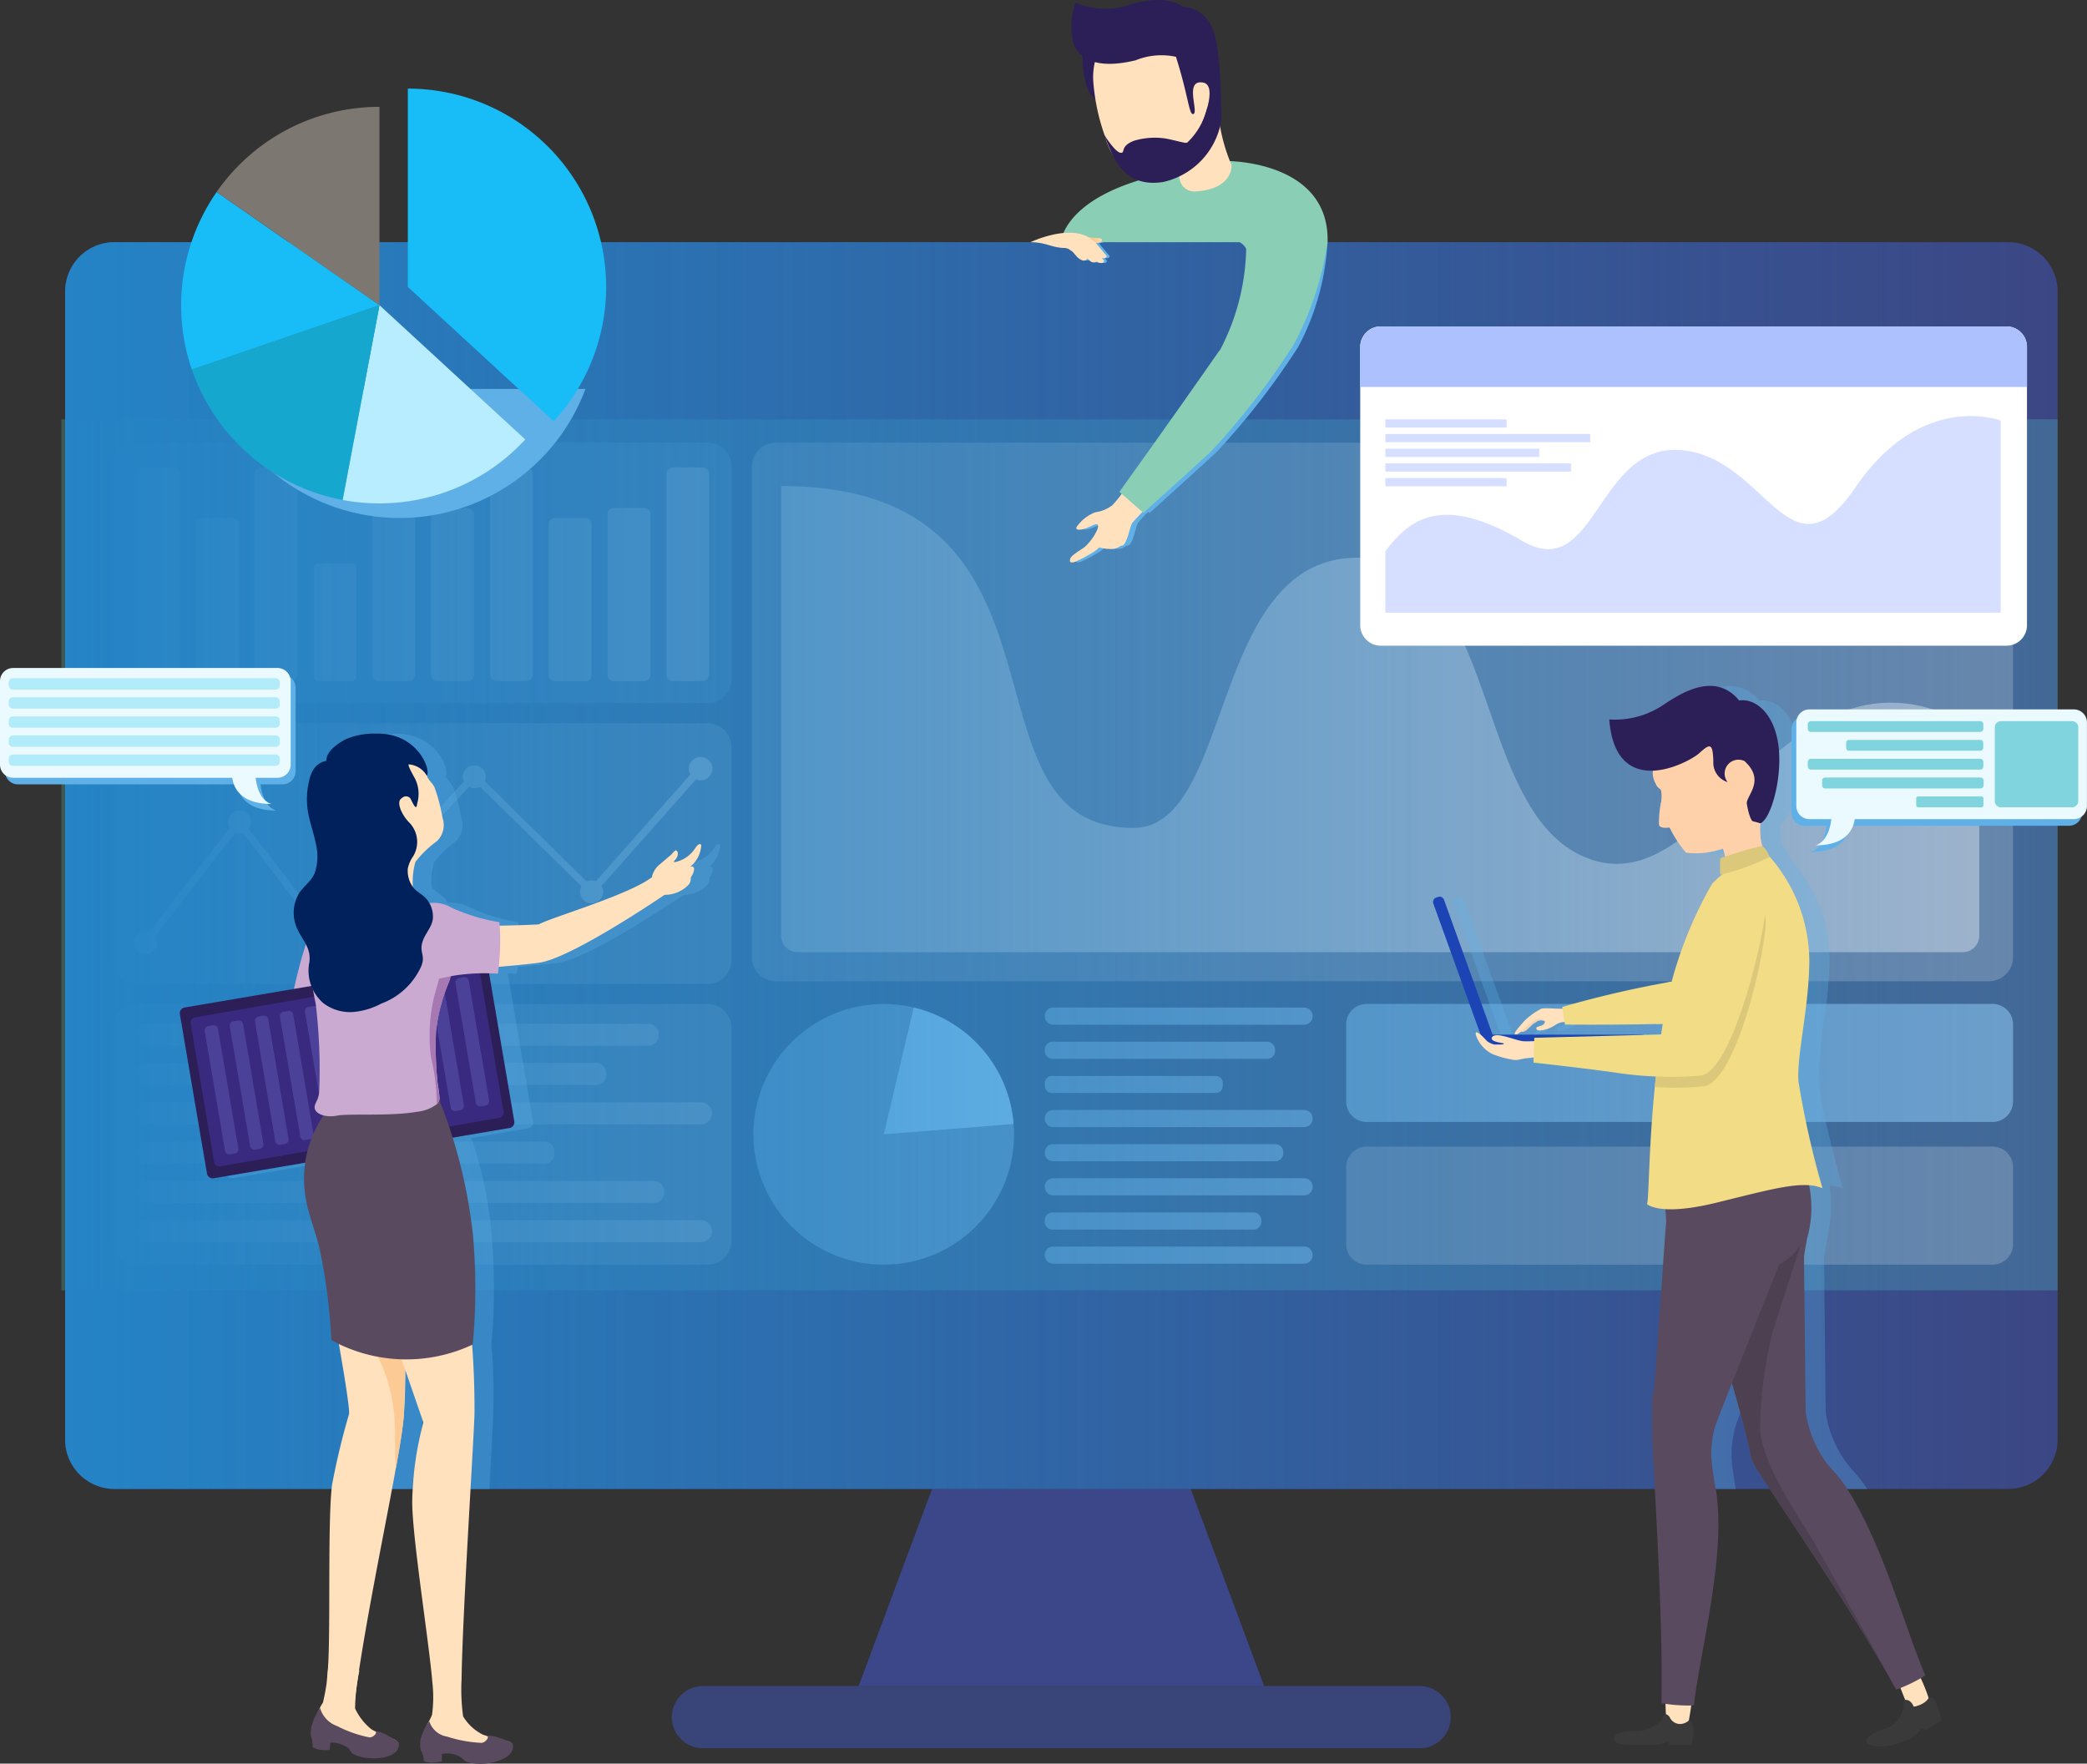 <svg id="OBJECTS" xmlns="http://www.w3.org/2000/svg" xmlns:xlink="http://www.w3.org/1999/xlink" width="90.472" height="76.451" viewBox="0 0 90.472 76.451">
  <rect x="0" y="0" width="90.472" height="76.451" fill="#333333" stroke="none"/>
  <defs>
    <linearGradient id="linear-gradient" y1="0.5" x2="1" y2="0.5" gradientUnits="objectBoundingBox">
      <stop offset="0" stop-color="#2484c6"/>
      <stop offset="1" stop-color="#2484c6" stop-opacity="0"/>
    </linearGradient>
    <linearGradient id="linear-gradient-2" y1="0.492" x2="1.002" y2="0.492" gradientUnits="objectBoundingBox">
      <stop offset="0" stop-color="#f7941e"/>
      <stop offset="1" stop-color="#f7941e" stop-opacity="0"/>
    </linearGradient>
  </defs>
  <g id="Group_67" data-name="Group 67" transform="translate(2.66 10.497)">
    <g id="Group_59" data-name="Group 59">
      <path id="Path_99" data-name="Path 99" d="M437.727,182.184v49.759a2.145,2.145,0,0,1-2.144,2.144H353.495a2.143,2.143,0,0,1-2.144-2.144V182.184a2.143,2.143,0,0,1,2.144-2.144h82.088A2.145,2.145,0,0,1,437.727,182.184Z" transform="translate(-351.188 -180.04)" fill="#4a63fe" opacity="0.4"/>
      <path id="Path_100" data-name="Path 100" d="M477.046,358.453H459.47l1.909-5.129.433-1.161.84-2.253h11.212l.84,2.253.433,1.161Z" transform="translate(-424.907 -295.862)" fill="#4a63fe" opacity="0.43"/>
      <path id="Path_101" data-name="Path 101" d="M466.435,379.458H435.369a1.35,1.35,0,0,1-1.349-1.349h0a1.35,1.35,0,0,1,1.349-1.349h31.066a1.35,1.35,0,0,1,1.349,1.349h0A1.346,1.346,0,0,1,466.435,379.458Z" transform="translate(-407.555 -314.17)" fill="#425de2" opacity="0.4"/>
      <rect id="Rectangle_30" data-name="Rectangle 30" width="86.539" height="37.757" transform="translate(0 7.681)" fill="#60f4df" opacity="0.2"/>
    </g>
    <g id="Group_66" data-name="Group 66" transform="translate(2.218 8.689)">
      <g id="Group_60" data-name="Group 60" transform="translate(27.716)">
        <path id="Path_102" data-name="Path 102" d="M498.548,230.7H445.964a1.044,1.044,0,0,1-1.044-1.044v-21.26a1.044,1.044,0,0,1,1.044-1.044h52.584a1.044,1.044,0,0,1,1.044,1.044v21.26A1.044,1.044,0,0,1,498.548,230.7Z" transform="translate(-444.92 -207.35)" fill="#fff" opacity="0.2"/>
        <path id="Path_103" data-name="Path 103" d="M500.841,223.887v8.874a.718.718,0,0,1-.719.716h-50.5a.718.718,0,0,1-.719-.716V213.27c4.664,0,6.987,1.744,8.349,4.034q.134.22.248.449c2.3,4.359,1.61,10.334,6.675,10.334a2.086,2.086,0,0,0,.535-.067,1.491,1.491,0,0,0,.312-.1c3.408-1.435,2.876-11.62,8.937-11.546a4.087,4.087,0,0,1,3.026,1.3c.073.08.146.159.216.245,2.714,3.185,2.752,10.283,6.92,11.572,1.5.465,2.829-.165,4.139-1.206.083-.067.169-.134.251-.207,2.771-2.3,5.527-6.233,9.8-5.269.124.029.248.06.375.1A8.939,8.939,0,0,1,500.841,223.887Z" transform="translate(-447.634 -211.386)" fill="#fff" opacity="0.39"/>
      </g>
      <g id="Group_61" data-name="Group 61" transform="translate(53.478 24.334)">
        <path id="Path_104" data-name="Path 104" d="M553.911,288.946H526.778a.888.888,0,0,1-.888-.888v-3.341a.888.888,0,0,1,.888-.888h27.134a.888.888,0,0,1,.888.888v3.341A.888.888,0,0,1,553.911,288.946Z" transform="translate(-525.89 -283.83)" fill="#9cd7ff" opacity="0.5"/>
        <path id="Path_105" data-name="Path 105" d="M553.911,308.386H526.778a.888.888,0,0,1-.888-.888v-3.341a.888.888,0,0,1,.888-.888h27.134a.888.888,0,0,1,.888.888V307.5A.888.888,0,0,1,553.911,308.386Z" transform="translate(-525.89 -297.085)" fill="#fff" opacity="0.2"/>
      </g>
      <g id="Group_63" data-name="Group 63">
        <path id="Path_106" data-name="Path 106" d="M383.6,218.648H358.854a1.044,1.044,0,0,1-1.044-1.044v-9.211a1.044,1.044,0,0,1,1.044-1.044H383.6a1.044,1.044,0,0,1,1.044,1.044V217.6A1.04,1.04,0,0,1,383.6,218.648Z" transform="translate(-357.81 -207.35)" fill="#9cd7ff" opacity="0.2"/>
        <g id="Group_62" data-name="Group 62" transform="translate(1.06 1.079)" opacity="0.3">
          <path id="Path_107" data-name="Path 107" d="M426.844,223.766h-1.33a.263.263,0,0,1-.264-.264v-6.977a.263.263,0,0,1,.264-.264h1.33a.263.263,0,0,1,.264.264V223.5A.263.263,0,0,1,426.844,223.766Z" transform="translate(-404.852 -214.504)" fill="#fff"/>
          <path id="Path_108" data-name="Path 108" d="M434.835,220h-1.273a.292.292,0,0,1-.293-.293v-8.677a.292.292,0,0,1,.293-.293h1.273a.292.292,0,0,1,.293.293v8.677A.3.3,0,0,1,434.835,220Z" transform="translate(-410.32 -210.74)" fill="#fff"/>
          <path id="Path_109" data-name="Path 109" d="M362.705,220h-1.273a.292.292,0,0,1-.293-.293v-8.677a.292.292,0,0,1,.293-.293h1.273a.292.292,0,0,1,.293.293v8.677A.292.292,0,0,1,362.705,220Z" transform="translate(-361.14 -210.74)" fill="#fff"/>
          <path id="Path_110" data-name="Path 110" d="M370.76,224.707h-1.346a.255.255,0,0,1-.255-.255v-6.557a.255.255,0,0,1,.255-.255h1.346a.255.255,0,0,1,.254.255v6.557A.255.255,0,0,1,370.76,224.707Z" transform="translate(-366.608 -215.445)" fill="#fff"/>
          <path id="Path_111" data-name="Path 111" d="M378.735,220h-1.273a.292.292,0,0,1-.293-.293v-8.677a.292.292,0,0,1,.293-.293h1.273a.292.292,0,0,1,.293.293v8.677A.292.292,0,0,1,378.735,220Z" transform="translate(-372.07 -210.74)" fill="#fff"/>
          <path id="Path_112" data-name="Path 112" d="M386.829,228.893h-1.422a.215.215,0,0,1-.216-.216V224a.215.215,0,0,1,.216-.216h1.422a.215.215,0,0,1,.216.216v4.68A.217.217,0,0,1,386.829,228.893Z" transform="translate(-377.538 -219.631)" fill="#fff"/>
          <path id="Path_113" data-name="Path 113" d="M394.765,220h-1.273a.292.292,0,0,1-.293-.293v-8.677a.292.292,0,0,1,.293-.293h1.273a.292.292,0,0,1,.293.293v8.677A.3.3,0,0,1,394.765,220Z" transform="translate(-382.999 -210.74)" fill="#fff"/>
          <path id="Path_114" data-name="Path 114" d="M402.8,223.766h-1.33a.263.263,0,0,1-.264-.264v-6.977a.263.263,0,0,1,.264-.264h1.33a.263.263,0,0,1,.264.264V223.5A.263.263,0,0,1,402.8,223.766Z" transform="translate(-388.461 -214.504)" fill="#fff"/>
          <path id="Path_115" data-name="Path 115" d="M410.8,220h-1.273a.292.292,0,0,1-.293-.293v-8.677a.292.292,0,0,1,.293-.293H410.8a.292.292,0,0,1,.293.293v8.677A.3.3,0,0,1,410.8,220Z" transform="translate(-393.929 -210.74)" fill="#fff"/>
          <path id="Path_116" data-name="Path 116" d="M418.85,224.707H417.5a.255.255,0,0,1-.255-.255v-6.557a.255.255,0,0,1,.255-.255h1.346a.255.255,0,0,1,.255.255v6.557A.255.255,0,0,1,418.85,224.707Z" transform="translate(-399.397 -215.445)" fill="#fff"/>
        </g>
      </g>
      <g id="Group_64" data-name="Group 64" transform="translate(0 12.167)">
        <path id="Path_117" data-name="Path 117" d="M383.6,256.888H358.854a1.044,1.044,0,0,1-1.044-1.044v-9.211a1.044,1.044,0,0,1,1.044-1.044H383.6a1.044,1.044,0,0,1,1.044,1.044v9.211A1.038,1.038,0,0,1,383.6,256.888Z" transform="translate(-357.81 -245.59)" fill="#fff" opacity="0.2"/>
        <path id="Path_118" data-name="Path 118" d="M383.6,295.138H358.854a1.044,1.044,0,0,1-1.044-1.044v-9.211a1.044,1.044,0,0,1,1.044-1.044H383.6a1.044,1.044,0,0,1,1.044,1.044v9.211A1.04,1.04,0,0,1,383.6,295.138Z" transform="translate(-357.81 -271.67)" fill="#fff" opacity="0.2"/>
        <path id="Path_119" data-name="Path 119" d="M385.236,250.2a.5.5,0,0,0-.5.5.481.481,0,0,0,.07.251l-4.1,4.633a.476.476,0,0,0-.191-.038.5.5,0,0,0-.207.045l-4.413-4.337a.5.5,0,1,0-.961-.207.523.523,0,0,0,.048.213l-5.676,6.128a.505.505,0,0,0-.29-.092.475.475,0,0,0-.242.067l-3.108-4.047a.5.5,0,0,0,.1-.293.5.5,0,1,0-1.005,0,.5.5,0,0,0,.067.245l-3.481,4.512a.535.535,0,0,0-.175-.032.5.5,0,1,0,.423.232l3.468-4.5a.525.525,0,0,0,.2.041.477.477,0,0,0,.15-.025l3.147,4.1a.525.525,0,0,0-.041.2.5.5,0,0,0,1.005,0,.476.476,0,0,0-.025-.15l5.708-6.16a.488.488,0,0,0,.235.06.516.516,0,0,0,.242-.064l4.4,4.321a.482.482,0,0,0-.064.242.5.5,0,1,0,.932-.258l4.1-4.626a.509.509,0,0,0,.2.041.5.5,0,0,0,0-1.009Z" transform="translate(-359.753 -248.733)" fill="#fff" opacity="0.5"/>
        <path id="Path_120" data-name="Path 120" d="M383.133,287.475H361.345a.455.455,0,0,1-.455-.455v-.045a.455.455,0,0,1,.455-.455h21.788a.455.455,0,0,1,.455.455v.045A.455.455,0,0,1,383.133,287.475Z" transform="translate(-359.91 -273.497)" fill="#fff" opacity="0.3"/>
        <path id="Path_121" data-name="Path 121" d="M380.878,292.818H361.323a.433.433,0,0,1-.433-.433v-.092a.433.433,0,0,1,.433-.433h19.555a.433.433,0,0,1,.433.433v.092A.433.433,0,0,1,380.878,292.818Z" transform="translate(-359.91 -277.138)" fill="#fff" opacity="0.3"/>
        <path id="Path_122" data-name="Path 122" d="M385.425,298.185H361.377a.477.477,0,0,1-.477-.477h0a.477.477,0,0,1,.477-.477h24.047a.477.477,0,0,1,.477.477h0A.477.477,0,0,1,385.425,298.185Z" transform="translate(-359.917 -280.8)" fill="#fff" opacity="0.3"/>
        <path id="Path_123" data-name="Path 123" d="M378.647,303.535H361.3a.406.406,0,0,1-.407-.407v-.14a.406.406,0,0,1,.407-.407h17.35a.406.406,0,0,1,.407.407v.14A.406.406,0,0,1,378.647,303.535Z" transform="translate(-359.91 -284.447)" fill="#fff" opacity="0.3"/>
        <path id="Path_124" data-name="Path 124" d="M383.369,308.888H361.348a.458.458,0,0,1-.458-.458v-.041a.458.458,0,0,1,.458-.458h22.021a.458.458,0,0,1,.458.458v.041A.456.456,0,0,1,383.369,308.888Z" transform="translate(-359.91 -288.095)" fill="#fff" opacity="0.3"/>
        <path id="Path_125" data-name="Path 125" d="M385.425,314.245H361.377a.477.477,0,0,1-.477-.477h0a.477.477,0,0,1,.477-.477h24.047a.477.477,0,0,1,.477.477h0A.477.477,0,0,1,385.425,314.245Z" transform="translate(-359.917 -291.75)" fill="#fff" opacity="0.3"/>
      </g>
      <g id="Group_65" data-name="Group 65" transform="translate(27.783 24.337)">
        <path id="Path_126" data-name="Path 126" d="M456.428,289.488a5.649,5.649,0,1,1-5.648-5.648,5.521,5.521,0,0,1,1.3.153,5.648,5.648,0,0,1,4.324,5.046Q456.428,289.263,456.428,289.488Z" transform="translate(-445.13 -283.84)" fill="#9cd7ff" opacity="0.5"/>
        <path id="Path_127" data-name="Path 127" d="M468.518,289.366l-5.628.449,1.3-5.495A5.648,5.648,0,0,1,468.518,289.366Z" transform="translate(-457.239 -284.167)" fill="#9cd7ff"/>
        <path id="Path_128" data-name="Path 128" d="M496.071,285.064H485.2a.371.371,0,0,1-.372-.372h0a.371.371,0,0,1,.372-.372h10.869a.371.371,0,0,1,.372.372h0A.373.373,0,0,1,496.071,285.064Z" transform="translate(-472.199 -284.167)" fill="#9cd7ff" opacity="0.5"/>
        <path id="Path_129" data-name="Path 129" d="M494.467,289.721h-9.294a.344.344,0,0,1-.344-.344v-.054a.344.344,0,0,1,.344-.344h9.294a.344.344,0,0,1,.344.344v.054A.342.342,0,0,1,494.467,289.721Z" transform="translate(-472.199 -287.345)" fill="#9cd7ff" opacity="0.5"/>
        <path id="Path_130" data-name="Path 130" d="M492.25,294.371h-7.108a.3.3,0,0,1-.3-.3v-.137a.3.3,0,0,1,.3-.3h7.108a.3.3,0,0,1,.3.3v.137A.3.3,0,0,1,492.25,294.371Z" transform="translate(-472.206 -290.515)" fill="#9cd7ff" opacity="0.5"/>
        <path id="Path_131" data-name="Path 131" d="M496.071,299.015H485.2a.371.371,0,0,1-.372-.372h0a.371.371,0,0,1,.372-.372h10.869a.371.371,0,0,1,.372.372h0A.371.371,0,0,1,496.071,299.015Z" transform="translate(-472.199 -293.679)" fill="#9cd7ff" opacity="0.5"/>
        <path id="Path_132" data-name="Path 132" d="M494.827,303.671H485.19a.349.349,0,0,1-.35-.35v-.041a.349.349,0,0,1,.35-.35h9.637a.349.349,0,0,1,.35.35v.041A.349.349,0,0,1,494.827,303.671Z" transform="translate(-472.206 -296.856)" fill="#9cd7ff" opacity="0.5"/>
        <path id="Path_133" data-name="Path 133" d="M496.071,308.315H485.2a.371.371,0,0,1-.372-.372h0a.371.371,0,0,1,.372-.372h10.869a.371.371,0,0,1,.372.372h0A.371.371,0,0,1,496.071,308.315Z" transform="translate(-472.199 -300.02)" fill="#9cd7ff" opacity="0.5"/>
        <path id="Path_134" data-name="Path 134" d="M493.882,312.975h-8.718a.334.334,0,0,1-.334-.334v-.076a.334.334,0,0,1,.334-.334h8.718a.334.334,0,0,1,.334.334v.076A.336.336,0,0,1,493.882,312.975Z" transform="translate(-472.199 -303.197)" fill="#9cd7ff" opacity="0.5"/>
        <path id="Path_135" data-name="Path 135" d="M496.071,317.625H485.2a.371.371,0,0,1-.372-.372h0a.371.371,0,0,1,.372-.372h10.869a.371.371,0,0,1,.372.372h0A.373.373,0,0,1,496.071,317.625Z" transform="translate(-472.199 -306.368)" fill="#9cd7ff" opacity="0.5"/>
      </g>
    </g>
    <path id="Path_136" data-name="Path 136" d="M437.727,182.184v49.759a2.145,2.145,0,0,1-2.144,2.144H353.495a2.143,2.143,0,0,1-2.144-2.144V182.184a2.143,2.143,0,0,1,2.144-2.144h82.088A2.145,2.145,0,0,1,437.727,182.184Z" transform="translate(-351.188 -180.04)" fill="url(#linear-gradient)"/>
  </g>
  <g id="Group_80" data-name="Group 80" transform="translate(7.795 31.804)">
    <g id="Group_69" data-name="Group 69" transform="translate(0.811 0)" opacity="0.3">
      <g id="Group_68" data-name="Group 68">
        <path id="Path_137" data-name="Path 137" d="M392.136,251.883c.029-.121-.111-.156-.258.083a1.356,1.356,0,0,1-.916.611c-.025-.064.064-.086.127-.226.073-.156.025-.264-.041-.289s-.172.159-.213.191c-.156.134-.309.264-.465.395a1.006,1.006,0,0,0-.337.458c0,.013-.013.057-.022.115-1.034.789-4.451,1.775-4.913,2.055a8.051,8.051,0,0,1-1.7.076c0-.108-.01-.175-.01-.175a8.034,8.034,0,0,1-2.087-.633,1.528,1.528,0,0,0-.958-.191,1.32,1.32,0,0,0-.1-.156c-.006-.01-.013-.016-.019-.025-.172-.2-.426-.306-.582-.515a2.7,2.7,0,0,1,.108-1.088,4.617,4.617,0,0,1,.935-.9.958.958,0,0,0,.236-1.005,7.541,7.541,0,0,0-.35-1.336c-.08-.162-.22-.274-.293-.417a.583.583,0,0,1-.041-.076c.2-.226-.385-1.868-2.189-1.823a3.11,3.11,0,0,0-1.333.248c-.4.2-.856.57-.827.932-.64.124-.729.773-.78,1.018a3.25,3.25,0,0,0-.038,1.053c.067.519.261,1.015.363,1.527a2.243,2.243,0,0,1-.057,1.279c-.159.382-.538.589-.732.961a1.692,1.692,0,0,0,.022,1.534c.115.213.235.394.334.579a18.788,18.788,0,0,0-.525,1.931l-4.728.8a.258.258,0,0,0-.21.3l1.174,6.9a.256.256,0,0,0,.3.207l4-.678a6.546,6.546,0,0,0,.006,1.635c.064.468.535,1.753.608,2.218a24.814,24.814,0,0,1,.487,3.84,2.656,2.656,0,0,0,.331.21,27.929,27.929,0,0,1,.439,2.994,31.427,31.427,0,0,0-.738,3.074c-.006.054-.013.111-.019.175h2.622c.181-.961.331-1.807.423-2.453v0c.022-.162.041-.305.057-.439,0-.013,0-.029.006-.038.006-.073.013-.14.019-.2.009-.111.016-.229.025-.35,0-.035,0-.073.006-.108.006-.1.01-.2.013-.309,0-.029,0-.057.006-.089,0-.13.006-.264.01-.407,0-.041,0-.086,0-.127,0-.108,0-.216,0-.328,0-.051,0-.1,0-.153v-.127c.439,1.273.78,2.256.78,2.256a14.349,14.349,0,0,0-.465,2.879h2.51c.08-1.451.146-2.657.169-3.233a25.1,25.1,0,0,0-.08-3.029s0,0,0,0a26.746,26.746,0,0,0,.016-4.661,16.953,16.953,0,0,0-.888-4.3l2.466-.42a.251.251,0,0,0,.207-.293l-1.088-6.418a3.4,3.4,0,0,1,.382.019,2.064,2.064,0,0,0,.054-.3c.891-.076,1.632-.156,1.817-.191,1.444-.283,5.037-2.714,5.352-2.93a1.427,1.427,0,0,0,1.056-.455.473.473,0,0,0,.08-.3c.1-.121.28-.547-.029-.458A1.309,1.309,0,0,0,392.136,251.883Z" transform="translate(-369.53 -247.007)" fill="#5fb0e7"/>
      </g>
    </g>
    <g id="Group_79" data-name="Group 79" transform="translate(0 0)">
      <g id="Group_78" data-name="Group 78">
        <g id="Group_71" data-name="Group 71" transform="translate(5.669 16.396)">
          <path id="Path_138" data-name="Path 138" d="M388.717,301.241l-3.363-2.7a6.3,6.3,0,0,0-.162,3.894c.309.98-.019,1.677.146,2.141.156.433,1.3,6.605,1.231,7.06a31.419,31.419,0,0,0-.738,3.073c-.207,1.61-.041,6.828-.2,8.218s1.126,1.594,1.187,1.123c.506-4.018,1.944-10.3,2.119-12.3S388.936,306.077,388.717,301.241Z" transform="translate(-384.901 -298.54)" fill="#ffe1bd"/>
          <g id="Group_70" data-name="Group 70" transform="translate(2.565 6.64)">
            <path id="Path_139" data-name="Path 139" d="M394.215,319.416l-1.355,3.325a7.331,7.331,0,0,1,1.082,3.424c.038.633,0,1.273.032,1.906a.68.68,0,0,0,.022.137c.169-.945.3-1.724.337-2.23a60.5,60.5,0,0,0-.048-6.567C394.263,319.413,394.238,319.413,394.215,319.416Z" transform="translate(-392.86 -319.41)" fill="#fccb95"/>
          </g>
          <path id="Path_140" data-name="Path 140" d="M387.19,374.074a8.33,8.33,0,0,0-.185,1.642,2.532,2.532,0,0,0,.706.9c.325.2,1.037.423,1.095.509a.22.22,0,0,1-.035.3,1.472,1.472,0,0,1-1,.28c-.961-.137-1.072-.557-1.632-.611-.1-.009-.27.137-.541.006a.634.634,0,0,1-.388-.6,2.751,2.751,0,0,1,.4-1.037,8.357,8.357,0,0,0,.232-1.658" transform="translate(-385.076 -349.855)" fill="#ffe1bd"/>
          <path id="Path_141" data-name="Path 141" d="M388.569,381.565c.067-.121.08-.3.016-.344a5.241,5.241,0,0,0-.6-.344c-.188-.083-.484-.15-.379-.1s-.08.267-.255.261a5.205,5.205,0,0,1-1.4-.49,1.174,1.174,0,0,1-.741-.783,2.252,2.252,0,0,0-.337.684,1.155,1.155,0,0,0-.06.519,1.181,1.181,0,0,1,.067.49.937.937,0,0,0,.36.121,1.454,1.454,0,0,0,.382,0l.035-.312a1.336,1.336,0,0,1,.305.022,1.655,1.655,0,0,1,.471.207c.07.08.13.229.22.27a1.909,1.909,0,0,0,.792.178C388.082,381.965,388.454,381.771,388.569,381.565Z" transform="translate(-384.798 -353.925)" fill="#594a5f"/>
        </g>
        <g id="Group_72" data-name="Group 72" transform="translate(6.303 15.823)">
          <path id="Path_142" data-name="Path 142" d="M394.811,324.64c-.073-.076-.837-.194-1.2-.34a2.079,2.079,0,0,1-.843-.786,8.568,8.568,0,0,1-.067-1.594c.041-2.851.5-9.825.56-11.5a36.748,36.748,0,0,0-1.467-10.538l-4.187-3.147a7.392,7.392,0,0,0-.732,4.241c.239,1.2,1.234,1.371,1.409,1.836s2.762,7.961,2.762,7.961a14.1,14.1,0,0,0-.484,3.411c-.01,1.521.729,6.1.872,7.846a5.682,5.682,0,0,1-.013,1.419c-.121.321-.43.7-.41,1.1a.616.616,0,0,0,.477.541c.3.089.458-.083.56-.089.585-.029.751.372,1.763.36a1.605,1.605,0,0,0,1-.426A.217.217,0,0,0,394.811,324.64Z" transform="translate(-386.79 -296.74)" fill="#ffe1bd"/>
          <path id="Path_143" data-name="Path 143" d="M403.712,382.816c.054-.13.045-.312-.029-.344a6.245,6.245,0,0,0-.668-.251c-.2-.051-.519-.076-.4-.038s-.051.277-.229.3a5.674,5.674,0,0,1-1.508-.274.961.961,0,0,1-.764-.665,2.426,2.426,0,0,0-.366.732,1.112,1.112,0,0,0,0,.522,1.136,1.136,0,0,1,.131.477.976.976,0,0,0,.385.064,1.486,1.486,0,0,0,.395-.06l0-.315a1.468,1.468,0,0,1,.318-.022,1.07,1.07,0,0,1,.519.178c.086.064.178.172.28.2a2.139,2.139,0,0,0,.821.054C403.26,383.29,403.62,383.039,403.712,382.816Z" transform="translate(-395.602 -354.559)" fill="#594a5f"/>
        </g>
        <g id="Group_74" data-name="Group 74" transform="translate(10.353 4.784)">
          <g id="Group_73" data-name="Group 73" transform="translate(10.109)">
            <path id="Path_144" data-name="Path 144" d="M431.84,264.245a1.424,1.424,0,0,0,1.063-.455.463.463,0,0,0,.079-.3c.1-.121.28-.547-.029-.458a1.292,1.292,0,0,0,.48-.891c.029-.121-.111-.156-.258.083a1.367,1.367,0,0,1-.916.611c-.026-.067.064-.086.127-.226.073-.156.025-.264-.044-.29-.051-.019-.172.159-.213.191-.156.13-.309.261-.465.395a.99.99,0,0,0-.337.458c-.013.035-.1.391.057.34" transform="translate(-431.294 -262.044)" fill="#ffe1bd"/>
          </g>
          <path id="Path_145" data-name="Path 145" d="M400.09,270.525c1.559-.019,4.353-.286,4.738-.359,1.511-.3,5.377-2.946,5.377-2.946a.736.736,0,0,0-.515-.789c-.98.8-4.489,1.8-4.957,2.087a48.761,48.761,0,0,1-5.212-.016" transform="translate(-399.52 -265.035)" fill="#ffe1bd"/>
        </g>
        <path id="Path_146" data-name="Path 146" d="M383.1,273.28a19.994,19.994,0,0,0-.878,3.2l1.6.251V274.46" transform="translate(-377.371 -264.921)" fill="#cbaad1"/>
        <path id="Path_147" data-name="Path 147" d="M381.269,284.85l-12.819,2.179a.253.253,0,0,1-.293-.21l-1.174-6.9a.253.253,0,0,1,.21-.293l12.819-2.179a.253.253,0,0,1,.293.21l1.174,6.9A.253.253,0,0,1,381.269,284.85Z" transform="translate(-366.98 -267.757)" fill="#2c1e56"/>
        <path id="Path_148" data-name="Path 148" d="M381.829,285.5l-12.106,2.106a.226.226,0,0,1-.258-.181l-1.021-6.02a.225.225,0,0,1,.181-.258l12.106-2.106a.225.225,0,0,1,.258.181l1.021,6.02A.222.222,0,0,1,381.829,285.5Z" transform="translate(-367.976 -268.849)" fill="#39297f"/>
        <path id="Path_149" data-name="Path 149" d="M371.658,292.292l-.2.035a.187.187,0,0,1-.219-.156l-.881-5.183a.187.187,0,0,1,.156-.22l.2-.035a.187.187,0,0,1,.22.156l.881,5.183A.187.187,0,0,1,371.658,292.292Z" transform="translate(-369.278 -274.091)" fill="#4c4199"/>
        <path id="Path_150" data-name="Path 150" d="M375.078,291.642l-.2.035a.187.187,0,0,1-.22-.156l-.881-5.183a.187.187,0,0,1,.156-.22l.2-.035a.187.187,0,0,1,.22.156l.881,5.183A.19.19,0,0,1,375.078,291.642Z" transform="translate(-371.61 -273.648)" fill="#4c4199"/>
        <path id="Path_151" data-name="Path 151" d="M378.5,290.982l-.2.035a.187.187,0,0,1-.22-.156l-.881-5.183a.187.187,0,0,1,.156-.22l.2-.035a.187.187,0,0,1,.22.156l.881,5.183A.191.191,0,0,1,378.5,290.982Z" transform="translate(-373.941 -273.198)" fill="#4c4199"/>
        <path id="Path_152" data-name="Path 152" d="M381.908,290.332l-.2.035a.187.187,0,0,1-.22-.156l-.881-5.183a.187.187,0,0,1,.156-.219l.2-.035a.187.187,0,0,1,.22.156l.881,5.183A.19.19,0,0,1,381.908,290.332Z" transform="translate(-376.266 -272.755)" fill="#4c4199"/>
        <path id="Path_153" data-name="Path 153" d="M385.328,289.682l-.2.035a.187.187,0,0,1-.22-.156l-.881-5.183a.187.187,0,0,1,.156-.219l.2-.035a.187.187,0,0,1,.22.156l.881,5.183A.19.19,0,0,1,385.328,289.682Z" transform="translate(-378.598 -272.312)" fill="#4c4199"/>
        <path id="Path_154" data-name="Path 154" d="M388.748,289.022l-.2.035a.187.187,0,0,1-.22-.156l-.881-5.183a.187.187,0,0,1,.156-.22l.2-.035a.187.187,0,0,1,.22.156l.881,5.183A.193.193,0,0,1,388.748,289.022Z" transform="translate(-380.93 -271.862)" fill="#4c4199"/>
        <path id="Path_155" data-name="Path 155" d="M392.158,288.372l-.2.035a.187.187,0,0,1-.22-.156l-.881-5.183a.187.187,0,0,1,.156-.22l.2-.035a.187.187,0,0,1,.22.156l.881,5.183A.19.19,0,0,1,392.158,288.372Z" transform="translate(-383.255 -271.419)" fill="#4c4199"/>
        <path id="Path_156" data-name="Path 156" d="M395.578,287.712l-.2.035a.187.187,0,0,1-.219-.156l-.881-5.183a.187.187,0,0,1,.156-.22l.2-.035a.187.187,0,0,1,.22.156l.881,5.183A.187.187,0,0,1,395.578,287.712Z" transform="translate(-385.587 -270.969)" fill="#4c4199"/>
        <path id="Path_157" data-name="Path 157" d="M399,287.062l-.2.035a.187.187,0,0,1-.22-.156l-.881-5.183a.187.187,0,0,1,.156-.22l.2-.035a.187.187,0,0,1,.22.156l.881,5.183A.2.2,0,0,1,399,287.062Z" transform="translate(-387.919 -270.525)" fill="#4c4199"/>
        <path id="Path_158" data-name="Path 158" d="M402.408,286.4l-.2.035a.187.187,0,0,1-.22-.156L401.1,281.1a.187.187,0,0,1,.156-.22l.2-.035a.187.187,0,0,1,.22.156l.881,5.183A.187.187,0,0,1,402.408,286.4Z" transform="translate(-390.244 -270.075)" fill="#4c4199"/>
        <path id="Path_159" data-name="Path 159" d="M405.828,285.752l-.2.035a.187.187,0,0,1-.22-.156l-.881-5.183a.187.187,0,0,1,.156-.22l.2-.035a.187.187,0,0,1,.22.156l.881,5.183A.19.19,0,0,1,405.828,285.752Z" transform="translate(-392.576 -269.632)" fill="#4c4199"/>
        <g id="Group_75" data-name="Group 75" transform="translate(5.416 15.642)">
          <path id="Path_160" data-name="Path 160" d="M385.431,296.339a4.877,4.877,0,0,0-1.368,4.419c.06.468.534,1.753.608,2.221a24.77,24.77,0,0,1,.487,3.84,6.752,6.752,0,0,0,6.128.188,26.116,26.116,0,0,0,.016-4.661,22.116,22.116,0,0,0-1.562-6.176" transform="translate(-384.003 -296.17)" fill="#594a5f"/>
        </g>
        <g id="Group_76" data-name="Group 76" transform="translate(5.568 5.629)">
          <path id="Path_161" data-name="Path 161" d="M390.019,271.957a14.684,14.684,0,0,0,.076,2.323,5.06,5.06,0,0,1,.076.614.349.349,0,0,1-.121.239,1.671,1.671,0,0,1-.84.325c-1.149.207-2.965.07-3.478.169-.48.1-.977-.067-.977-.36,0-.2.188-.318.2-.719a23.859,23.859,0,0,0-.153-3.773,14.838,14.838,0,0,1-.2-5.078l3.509-1c.27.045.153.869.423.913a4.292,4.292,0,0,1,1.623,2.332,4.745,4.745,0,0,1,.4.811,1.421,1.421,0,0,1,0,1.107A7.771,7.771,0,0,0,390.019,271.957Z" transform="translate(-384.479 -264.7)" fill="#cbaad1"/>
        </g>
        <path id="Path_162" data-name="Path 162" d="M401.287,280.651a14.692,14.692,0,0,0,.076,2.323,5.048,5.048,0,0,1,.076.614.349.349,0,0,1-.121.239v0a8.7,8.7,0,0,0-.251-2.033,7.293,7.293,0,0,1,.153-2.695c.229-.792.315-1.171.315-1.171s.181-.27.306-.474a1.422,1.422,0,0,1,0,1.107A7.656,7.656,0,0,0,401.287,280.651Z" transform="translate(-390.179 -267.764)" fill="#a779b2"/>
        <path id="Path_163" data-name="Path 163" d="M396.074,270.078a1.539,1.539,0,0,1,1.034.178,8,8,0,0,0,2.09.636,10.2,10.2,0,0,1-.067,2.234,8.592,8.592,0,0,0-1.861.076,12.594,12.594,0,0,0-3.36,1.11" transform="translate(-385.342 -262.721)" fill="#cbaad1"/>
        <path id="Path_164" data-name="Path 164" d="M390.887,249.824a2.154,2.154,0,0,0-2.192-1.46c-1.3.13-2.421.951-2.405,1.928a9.288,9.288,0,0,0,.932,2.832,4.443,4.443,0,0,1,.146,1.68l2.892-.105a3.208,3.208,0,0,1,.1-1.219,4.617,4.617,0,0,1,.935-.9.964.964,0,0,0,.239-1.005,7.544,7.544,0,0,0-.35-1.336C391.1,250.079,390.964,249.967,390.887,249.824Z" transform="translate(-380.146 -247.924)" fill="#ffe1bd"/>
        <g id="Group_77" data-name="Group 77" transform="translate(4.938)">
          <path id="Path_165" data-name="Path 165" d="M388.252,254.17c-.175-.207-.445-.312-.6-.535a1.2,1.2,0,0,1-.207-.783,1.5,1.5,0,0,1,.172-.442,1.2,1.2,0,0,0-.115-1.556,1.766,1.766,0,0,1-.366-.554c-.067-.191-.121-.4.064-.512a.248.248,0,0,1,.334,0c.07.064.277.668.315.255a1.477,1.477,0,0,0-.162-1.212c-.041-.086-.235-.417-.207-.493a.973.973,0,0,1,.786.49c.2-.226-.385-1.868-2.189-1.823a3.109,3.109,0,0,0-1.333.248c-.4.207-.856.57-.83.932-.639.124-.729.773-.779,1.018a3.269,3.269,0,0,0-.038,1.056c.067.519.261,1.012.363,1.527a2.26,2.26,0,0,1-.057,1.276c-.159.382-.538.589-.729.964a1.673,1.673,0,0,0,.022,1.534c.248.471.56.783.48,1.362a1.859,1.859,0,0,0,.611,1.769,1.905,1.905,0,0,0,1.378.372,3.17,3.17,0,0,0,1.13-.356,3.061,3.061,0,0,0,1.712-1.575c.248-.55-.115-.627.105-1.19.124-.315.388-.579.42-.929a1.177,1.177,0,0,0-.258-.818C388.265,254.186,388.258,254.18,388.252,254.17Z" transform="translate(-382.499 -247.007)" fill="#00215b"/>
        </g>
      </g>
    </g>
  </g>
  <g id="Group_81" data-name="Group 81" transform="translate(62.998 29.735)">
    <path id="Path_166" data-name="Path 166" d="M558.346,275.187c-.1-.143-.2-.274-.305-.4h0s-.006-.01-.013-.016c-.06-.073-.124-.146-.188-.216a4.834,4.834,0,0,1-1.212-2.577c-.019-1.562-.038-3.735-.057-5.269,0-.43-.006-.811-.013-1.114,0-.127,0-.239,0-.337,0,0,.019-.124.048-.286s.06-.366.092-.528.067-.366.1-.582v-.006a5.843,5.843,0,0,0-.006-1.7,1.886,1.886,0,0,1,.573.124s-.232-.821-.474-1.8c-.089-.347-.175-.713-.258-1.069a13.991,13.991,0,0,1-.312-1.756,23.539,23.539,0,0,1,.34-3.36c.038-.321.07-.652.092-.986q.038-.477.038-.964c0-.1,0-.2-.006-.293a6.035,6.035,0,0,0-.519-2.234c-.045-.1-.089-.194-.14-.286a9.181,9.181,0,0,0-1.06-1.607.977.977,0,0,0-.312-.48,2.959,2.959,0,0,1-.083-.98c.49-.2.993-2.122.767-3.5q-.019-.124-.048-.239c-.283-1.209-1.063-1.683-1.635-1.581-1.241-1.514-3.118.143-3.551.35a5.211,5.211,0,0,1-1.524.484,2.21,2.21,0,0,1-.34.019.69.69,0,0,1-.216-.032c.1,1.282.573,1.884,1.164,2.106a1.606,1.606,0,0,0,.4.1,2.244,2.244,0,0,0,.328.013.919.919,0,0,0,.188.7c.029.045.146.108.159.162a1.547,1.547,0,0,1,0,.528.211.211,0,0,0,0,.045c-.029.134-.06.315-.083.487-.01.1-.019.2-.019.277a.515.515,0,0,0,.019.159c.038.1.172.127.309.124.054,0,.1-.006.153-.013.022.045.041.089.064.134a3.89,3.89,0,0,0,.646.958.884.884,0,0,0,.235.06,3.049,3.049,0,0,0,1.352-.274,2.858,2.858,0,0,1,.1.385c-.127.045-.207.07-.207.07a5.614,5.614,0,0,0,0,.713,2.347,2.347,0,0,0-.235.235,1.448,1.448,0,0,0-.127.159,1.1,1.1,0,0,0-.064.1,11.872,11.872,0,0,0-1.3,2.864c-.134.41-.251.83-.356,1.257,0,.006,0,.013-.006.019-.06.01-.127.022-.2.032-.888.159-2.453.477-4.1.935l-.468.134.01.076c-.255,0-.655-.035-.891-.01-.153.013-.471.309-.77.55-.242.277-.461.525-.395.566a.085.085,0,0,0,.038.01.459.459,0,0,0,.226-.127.2.2,0,0,0,.13,0c.118-.035.3-.255.382-.315.038-.029.134-.089.223-.146a.6.6,0,0,1,.289.006.139.139,0,0,1-.073.169c-.079.051-.267.073-.283.127s0,.153.27.1a1.443,1.443,0,0,0,.56-.229.663.663,0,0,1,.382-.121l.016.1s2.043.019,3.964-.025l.309-.01q-.043.224-.076.449a.744.744,0,0,1-.118.013l-.7.019a.149.149,0,0,0-.054-.013h-6.459l-.477-1.327-.356-.986-.455-1.257-.821-2.278a.2.2,0,0,0-.254-.121l-.083.032a.2.2,0,0,0-.121.258l.76,2.109.455,1.257.353.986.484,1.336c-.153-.127-.239-.143-.216-.01a1.41,1.41,0,0,0,.745.856,4.353,4.353,0,0,0,.837.235.773.773,0,0,0,.331-.01,3.251,3.251,0,0,1,.6-.079l-.006.21s2.11.226,3.57.436c.6.086,1.193.137,1.74.162-.016.153-.035.309-.051.461-.054.528-.1,1.04-.127,1.518-.029.379-.051.735-.07,1.069-.073,1.4-.086,2.37-.143,2.491a1.316,1.316,0,0,0,.815.223q.014.191.029.391v0c-.022.2-.076.99-.15,2.008-.022.35-.051.725-.076,1.114-.111,1.607-.239,3.42-.321,4.416a1.237,1.237,0,0,0-.073.49c0,.111,0,1.231,0,1.365.022.515.067,1.339.121,2.339h2.638c-.016-.1-.035-.191-.054-.283-.006-.035-.013-.067-.019-.1,0-.057-.009-.127-.022-.22a4.369,4.369,0,0,1,.188-2.431c.175-.449.385-.983.611-1.556.363,1.289.665,2.386.792,3.035a.137.137,0,0,0,0,.016c.006.035.013.067.019.1a.807.807,0,0,0,.051.159c.006.016.016.035.022.054a1.675,1.675,0,0,0,.153.3c0,.006.006.01.01.016.15.239.35.547.586.91h3.357C558.4,275.27,558.375,275.228,558.346,275.187Z" transform="translate(-540.482 -240.505)" fill="#5fb0e7" opacity="0.3"/>
  </g>
  <g id="Group_87" data-name="Group 87" transform="translate(62.123 29.733)">
    <g id="Group_82" data-name="Group 82" transform="translate(7.851 43.039)">
      <path id="Path_167" data-name="Path 167" d="M569.4,375.77a14.612,14.612,0,0,0,.019,1.763c.057.258.862.283.961.146a13.508,13.508,0,0,0,.223-1.8" transform="translate(-567.161 -375.77)" fill="#ffe1bd"/>
      <path id="Path_168" data-name="Path 168" d="M565.845,381.183a5.633,5.633,0,0,1-.076.725h-.97l-.048-.162a1.527,1.527,0,0,1-.563.162h-.821c-.6,0-.942-.076-.955-.181-.064-.442.652-.42.84-.42a1.525,1.525,0,0,0,1.241-.522c.092-.2.051-.248.162-.21a.282.282,0,0,1,.166.143.494.494,0,0,0,.506.277.58.58,0,0,0,.328-.159A.337.337,0,0,1,565.845,381.183Z" transform="translate(-562.407 -379.038)" fill="#3a3a3a"/>
    </g>
    <g id="Group_83" data-name="Group 83" transform="translate(18.784 42.559)">
      <path id="Path_169" data-name="Path 169" d="M601.16,374.919s.264.713.382.951.907-.054.945-.22a7.458,7.458,0,0,0-.6-1.39" transform="translate(-599.763 -374.26)" fill="#ffe1bd"/>
      <path id="Path_170" data-name="Path 170" d="M599.789,378.518c.1.258.255.754.255.754l-.735.439-.143-.108a1.414,1.414,0,0,1-.388.4,3.178,3.178,0,0,1-.729.3,1.83,1.83,0,0,1-1.244-.013c-.223-.385.668-.6.843-.668a1.2,1.2,0,0,0,.741-.98c.013-.216-.044-.248.073-.255,0,0,.226-.038.363.3.01,0,.531-.1.665-.426C599.483,378.26,599.687,378.26,599.789,378.518Z" transform="translate(-596.769 -376.991)" fill="#3a3a3a"/>
    </g>
    <g id="Group_85" data-name="Group 85" transform="translate(9.492 19.269)">
      <path id="Path_171" data-name="Path 171" d="M575.234,306.542s.076-.493.14-.811a4.848,4.848,0,0,0-1.158-4.671,12.779,12.779,0,0,1-3.535.986,5.883,5.883,0,0,1-1.521,0,41.191,41.191,0,0,0,.42,5.861Z" transform="translate(-568.649 -301.06)" fill="#594a5f"/>
      <g id="Group_84" data-name="Group 84" transform="translate(1.364 1.582)">
        <path id="Path_172" data-name="Path 172" d="M588.517,352.845a6.91,6.91,0,0,1-1.263.614l-.118-.2c-.083-.15-.166-.305-.255-.461l0,0a.177.177,0,0,0-.013-.025c-.28-.49-.589-1.009-.91-1.543l0,0a.024.024,0,0,0-.006-.013c-1.747-2.864-3.974-6.087-4.766-7.356,0-.006-.01-.01-.01-.016a1.69,1.69,0,0,1-.153-.3c-.006-.019-.016-.038-.022-.054a.874.874,0,0,1-.051-.159c-.006-.032-.013-.064-.019-.1a.134.134,0,0,1,0-.016.677.677,0,0,1,.159-.57.573.573,0,0,1,.1-.092,1.871,1.871,0,0,1,1.992.261l.111.083c.019.013.038.029.057.041a6.783,6.783,0,0,1,1.7,1.7C586.653,347.07,587.614,350.758,588.517,352.845Z" transform="translate(-578.03 -330.8)" fill="#594a5f"/>
        <path id="Path_173" data-name="Path 173" d="M577.166,318.409c.029,1.343-.465,1.651-1.009,1.515a1.51,1.51,0,0,1-.28-.105,2.418,2.418,0,0,1-.913-.814c0-.006-.01-.01-.006-.016a1.623,1.623,0,0,1-.124-.226c-.006-.019-.016-.038-.022-.054a.882.882,0,0,1-.051-.159c-.006-.032-.013-.064-.019-.1a.139.139,0,0,1,0-.016c-.13-.668-.445-1.817-.827-3.156-.216-.757-.452-1.575-.687-2.4a35.56,35.56,0,0,1-1.375-5.609c.07-2.552,3.032-.522,4.454.477a2.159,2.159,0,0,1,.76,1.826c.013.633.07,6.85.1,8.581,0,.045,0,.086,0,.124C577.166,318.333,577.166,318.374,577.166,318.409Z" transform="translate(-571.849 -306.034)" fill="#594a5f"/>
        <path id="Path_174" data-name="Path 174" d="M585.837,339.4a4.986,4.986,0,0,0,1.416,2.813s-1.954-.592-2.062-.7a7.041,7.041,0,0,1-.592-1.5C584.615,339.865,585.837,339.4,585.837,339.4Z" transform="translate(-580.542 -328.784)" fill="#594a5f"/>
      </g>
      <path id="Path_175" data-name="Path 175" d="M585.121,334.978c-.28-.49-.589-1.009-.91-1.543l0,0a.025.025,0,0,0-.006-.013c-1.747-2.864-3.974-6.087-4.766-7.356,0-.006-.01-.01-.01-.016a1.7,1.7,0,0,1-.153-.3c-.006-.019-.016-.038-.022-.054a.873.873,0,0,1-.051-.159c-.006-.032-.013-.064-.019-.1a.146.146,0,0,1,0-.016c-.13-.668-.446-1.817-.827-3.156l2.234-5.991h.815s-.916,2.768-1.292,4.015a18.845,18.845,0,0,0-.509,3.907c-.073,1.569,1.852,4.225,2.4,5.2C582.588,330.432,584.917,334.581,585.121,334.978Z" transform="translate(-574.918 -311.431)" fill="#4c4051"/>
      <path id="Path_176" data-name="Path 176" d="M569.379,349.833c-.041,0-.08,0-.118,0a6.75,6.75,0,0,1-1.285-.1v-.235c.067-3.614-.337-9.529-.41-11.4-.006-.13,0-1.254,0-1.362-.035-1.61,1.575-.175,2.164,1.085a5.011,5.011,0,0,1,.331.967c.1.42.105.888.21,1.365C570.89,342.982,569.633,347.5,569.379,349.833Z" transform="translate(-567.563 -324.904)" fill="#594a5f"/>
      <path id="Path_177" data-name="Path 177" d="M573.223,311.023c-.006.038-2.663,6.631-3.182,8.062v0a.863.863,0,0,1-.633.439,1.441,1.441,0,0,1-1.823-1.537,3.592,3.592,0,0,1,.019-.512c.121-1.149.535-7.5.6-8.117s.2-1.5.525-1.61C570.353,307.236,573.7,308.732,573.223,311.023Z" transform="translate(-567.576 -305.553)" fill="#594a5f"/>
      <path id="Path_178" data-name="Path 178" d="M575.3,340.03a4.559,4.559,0,0,0-.21,2.539c.146,1.225-.395-1.072-.395-1.072l.34-.856Z" transform="translate(-572.429 -327.631)" fill="#594a5f"/>
    </g>
    <path id="Path_179" data-name="Path 179" d="M550.81,285.3a1.574,1.574,0,0,0-.4-.029,1.623,1.623,0,0,1-.14.089v.07a.122.122,0,0,0-.026,0c-.016.01-.267.169-.293.188s-.331.369-.331.369a.181.181,0,0,0,.166.013c.114-.035.3-.255.379-.315.038-.029.134-.089.223-.146a.444.444,0,0,1,.385.064C550.915,285.754,550.81,285.3,550.81,285.3Z" transform="translate(-545.837 -271.019)" fill="#f4d4b3"/>
    <path id="Path_180" data-name="Path 180" d="M551.943,283.68s-.649.21-.853.245-.76-.029-1.06,0a2.962,2.962,0,0,0-.77.554c-.242.274-.458.525-.395.563.137.083.477-.347.757-.547.213-.153.391-.146.487-.079s.054.165-.029.219-.27.073-.283.127,0,.153.271.1a1.42,1.42,0,0,0,.56-.229.687.687,0,0,1,.382-.121c.2-.022,1.2-.2,1.2-.2" transform="translate(-545.316 -269.941)" fill="#ffe1bd"/>
    <path id="Path_181" data-name="Path 181" d="M560.583,280.53l-.2,1.715-.022.172c-.057,0-.111,0-.165.006-.258.01-.525.016-.792.025-1.919.045-3.961.025-3.961.025l-.118-.764a45.509,45.509,0,0,1,4.569-1.066C560.325,280.571,560.583,280.53,560.583,280.53Z" transform="translate(-549.724 -267.793)" fill="#f2dd86"/>
    <g id="Group_86" data-name="Group 86" transform="translate(0 9.136)">
      <path id="Path_182" data-name="Path 182" d="M540.194,275.457l-.083.029a.2.2,0,0,1-.258-.121l-2.11-5.854a.2.2,0,0,1,.121-.258l.083-.029a.2.2,0,0,1,.258.121l2.109,5.854A.2.2,0,0,1,540.194,275.457Z" transform="translate(-537.731 -269.212)" fill="#1c44b5"/>
      <path id="Path_183" data-name="Path 183" d="M551.385,288.513h-6.653a.232.232,0,0,1-.232-.232v-.038a.232.232,0,0,1,.232-.232h6.653a.231.231,0,0,1,.232.232v.038A.229.229,0,0,1,551.385,288.513Z" transform="translate(-542.347 -282.029)" fill="#1c44b5"/>
    </g>
    <path id="Path_184" data-name="Path 184" d="M569.324,280.53l-.2,1.715c-.057.054-.121.118-.188.178-.258.01-.525.016-.792.025a14.966,14.966,0,0,1,.49-1.8C569.066,280.571,569.324,280.53,569.324,280.53Z" transform="translate(-558.465 -267.793)" fill="#f2dd86"/>
    <path id="Path_185" data-name="Path 185" d="M574.487,277.75c-.872-.356-2.173.038-4.629.636s-2.978.051-2.978.051c.089-.185.067-2.374.34-5.078.057-.582.13-1.187.22-1.8a17.762,17.762,0,0,1,2.259-7,4.807,4.807,0,0,1,2.342-1.352,6.931,6.931,0,0,1,1.877,4.61c0,2.078-.55,4.111-.471,5.307A38.86,38.86,0,0,0,574.487,277.75Z" transform="translate(-557.606 -255.977)" fill="#f2dd86"/>
    <path id="Path_186" data-name="Path 186" d="M570.05,277.98a12.619,12.619,0,0,1-2.11.025c.057-.582.131-1.187.22-1.8l.083,0a1.023,1.023,0,0,0,.964-.764c.162-.617.439-1.6.856-2.889.738-2.307,1.508-2.4,1.508-2.4s1.13-.579,1.174.646C572.789,272,571.491,277.8,570.05,277.98Z" transform="translate(-558.328 -260.62)" fill="#dbc87b"/>
    <path id="Path_187" data-name="Path 187" d="M583.9,313.677a2.614,2.614,0,0,0,1.314-1.737l-.519-.91-1.1.509a7.728,7.728,0,0,0-.146,1.04C583.489,312.627,583.9,313.677,583.9,313.677Z" transform="translate(-568.898 -288.589)" fill="#594a5f"/>
    <path id="Path_188" data-name="Path 188" d="M546.489,288.659l-.076-.611a4.718,4.718,0,0,1-.811.038c-.261-.032-.573-.169-.948-.242s-.461.083-.4.172c.073.108.5.159.5.159s.06.054-.172.054h-.242a1.014,1.014,0,0,1-.283-.127c-.041-.041-.086-.083-.134-.137-.248-.264-.407-.347-.379-.169a1.4,1.4,0,0,0,.748.856,4.36,4.36,0,0,0,.837.232.73.73,0,0,0,.331-.01,3.41,3.41,0,0,1,.716-.086c.21.01.34.01.34.01C546.973,288.841,546.728,288.739,546.489,288.659Z" transform="translate(-541.692 -272.683)" fill="#ffe1bd"/>
    <path id="Path_189" data-name="Path 189" d="M560.176,268.85s-.77.089-1.508,2.4c-.414,1.289-.69,2.272-.853,2.889a1.026,1.026,0,0,1-.967.764l-5.4.143-.035,1.075s2.109.229,3.57.436a15.718,15.718,0,0,0,3.672.127c1.445-.178,2.857-6.513,2.79-7.159C561.334,268.507,560.176,268.85,560.176,268.85Z" transform="translate(-547.058 -259.792)" fill="#f2dd86"/>
    <path id="Path_190" data-name="Path 190" d="M567.695,248.13s-.137.274.169.751c.029.045.146.108.162.162a1.81,1.81,0,0,1-.006.573,5.141,5.141,0,0,0,1.088,2.125,3.516,3.516,0,0,0,2.405-.585,1.705,1.705,0,0,0,1.056-1.963,5.4,5.4,0,0,0-1.355-2.806c-.076-.032-2.31.382-2.4.4A16.791,16.791,0,0,0,567.695,248.13Z" transform="translate(-558.14 -244.512)" fill="#ffd1ab"/>
    <path id="Path_191" data-name="Path 191" d="M566.869,244.667a.88.88,0,0,1-.617-.9c-.025-.77-.124-.8-.595-.366s-3.643,2.106-3.917-1.448a3.774,3.774,0,0,0,2.081-.471c.436-.21,2.31-1.868,3.551-.35.611-.108,1.454.436,1.683,1.82s-.277,3.3-.767,3.506c-.315.134-.468-.191-.585-.846-.051-.34.84-1-.1-1.855A.6.6,0,0,0,566.869,244.667Z" transform="translate(-554.101 -240.498)" fill="#2c1e56"/>
    <path id="Path_192" data-name="Path 192" d="M577.978,258.668s-.086,1,.28,1.308a3.1,3.1,0,0,1-1.842.789s.289-.468-.363-1.68S577.978,258.668,577.978,258.668Z" transform="translate(-563.788 -252.711)" fill="#ffd1ab"/>
    <path id="Path_193" data-name="Path 193" d="M576.843,263.547a5.626,5.626,0,0,1,0-.713s1.231-.423,1.82-.535a1.008,1.008,0,0,1,.312.48A9.513,9.513,0,0,1,576.843,263.547Z" transform="translate(-564.39 -255.363)" fill="#dbc87b"/>
    <path id="Path_194" data-name="Path 194" d="M568.6,255.87a4.149,4.149,0,0,0-.127,1.136c.08.22.627.08.627.08Z" transform="translate(-558.678 -250.979)" fill="#ffd1ab"/>
  </g>
  <g id="Group_93" data-name="Group 93" transform="translate(0 3.837)">
    <g id="Group_88" data-name="Group 88" transform="translate(58.967 10.312)">
      <path id="Path_195" data-name="Path 195" d="M556.713,192.408v12.065a.888.888,0,0,1-.888.888H528.7a.889.889,0,0,1-.891-.888V192.408a.889.889,0,0,1,.891-.888h27.124A.888.888,0,0,1,556.713,192.408Z" transform="translate(-527.81 -191.52)" fill="#fff"/>
      <path id="Path_196" data-name="Path 196" d="M556.713,192.408v1.737h-28.9v-1.737a.889.889,0,0,1,.891-.888h27.124A.888.888,0,0,1,556.713,192.408Z" transform="translate(-527.81 -191.52)" fill="#aec1ff"/>
      <path id="Path_197" data-name="Path 197" d="M557.905,203.928v8.327H531.23V209.6c1.075-1.476,2.549-2.456,5.912-.468,3.233,1.912,3.223-4.241,6.92-3.923s4.677,5.835,7.544,1.619S557.905,203.928,557.905,203.928Z" transform="translate(-530.142 -199.846)" fill="#aec1ff" opacity="0.5"/>
      <rect id="Rectangle_31" data-name="Rectangle 31" width="5.256" height="0.356" transform="translate(1.088 4.028)" fill="#aec1ff" opacity="0.5"/>
      <rect id="Rectangle_32" data-name="Rectangle 32" width="8.883" height="0.356" transform="translate(1.088 4.664)" fill="#aec1ff" opacity="0.5"/>
      <rect id="Rectangle_33" data-name="Rectangle 33" width="6.669" height="0.356" transform="translate(1.088 5.301)" fill="#aec1ff" opacity="0.5"/>
      <rect id="Rectangle_34" data-name="Rectangle 34" width="8.047" height="0.356" transform="translate(1.088 5.937)" fill="#aec1ff" opacity="0.5"/>
      <rect id="Rectangle_35" data-name="Rectangle 35" width="5.256" height="0.356" transform="translate(1.088 6.573)" fill="#aec1ff" opacity="0.5"/>
    </g>
    <g id="Group_90" data-name="Group 90" transform="translate(7.852)">
      <path id="Path_198" data-name="Path 198" d="M387.715,200.04a8.6,8.6,0,0,1-16.115,0Z" transform="translate(-370.187 -187.017)" fill="#5fb0e7"/>
      <g id="Group_89" data-name="Group 89">
        <path id="Path_199" data-name="Path 199" d="M368.7,173.21a8.6,8.6,0,0,0-1.075,7.7l8.133-2.79Z" transform="translate(-367.16 -168.724)" fill="#18bdf7"/>
        <path id="Path_200" data-name="Path 200" d="M398.05,159.11v8.6l6.322,5.823a8.595,8.595,0,0,0-6.322-14.419Z" transform="translate(-388.222 -159.11)" fill="#18bdf7"/>
        <path id="Path_201" data-name="Path 201" d="M379.057,161.61A8.577,8.577,0,0,0,372,165.3l7.057,4.906Z" transform="translate(-370.46 -160.815)" fill="#7c7771"/>
        <path id="Path_202" data-name="Path 202" d="M389.16,197.074a8.6,8.6,0,0,0,7.919-2.622l-6.322-5.823Z" transform="translate(-382.16 -179.238)" fill="#b8ecff"/>
        <path id="Path_203" data-name="Path 203" d="M368.62,191.42a8.6,8.6,0,0,0,6.535,5.654l1.6-8.444Z" transform="translate(-368.155 -179.238)" fill="#15a7ce"/>
      </g>
    </g>
    <g id="Group_91" data-name="Group 91" transform="translate(0 25.12)">
      <path id="Path_204" data-name="Path 204" d="M355.177,238.96H343.72a.569.569,0,0,0-.57.57v3.618a.569.569,0,0,0,.57.57h9.5c.048.382.315,1.136,1.7,1.136,0,0-.57-.1-.687-1.136h.948a.569.569,0,0,0,.57-.57V239.53A.569.569,0,0,0,355.177,238.96Z" transform="translate(-342.937 -238.674)" fill="#5fb0e7"/>
      <path id="Path_205" data-name="Path 205" d="M354.507,238.06H343.05a.569.569,0,0,0-.57.57v3.618a.569.569,0,0,0,.57.57h9.5c.048.382.315,1.136,1.7,1.136,0,0-.57-.1-.687-1.136h.948a.569.569,0,0,0,.57-.57V238.63A.569.569,0,0,0,354.507,238.06Z" transform="translate(-342.48 -238.06)" fill="#ebfaff"/>
      <path id="Path_206" data-name="Path 206" d="M355.238,239.943h-11.4a.177.177,0,0,1-.175-.175v-.143a.177.177,0,0,1,.175-.175h11.4a.177.177,0,0,1,.175.175v.14A.173.173,0,0,1,355.238,239.943Z" transform="translate(-343.285 -239.008)" fill="#b2ebf9"/>
      <path id="Path_207" data-name="Path 207" d="M355.238,242.54h-11.4a.177.177,0,0,1-.175-.175v-.14a.177.177,0,0,1,.175-.175h11.4a.177.177,0,0,1,.175.175v.14A.171.171,0,0,1,355.238,242.54Z" transform="translate(-343.285 -240.781)" fill="#b2ebf9"/>
      <path id="Path_208" data-name="Path 208" d="M355.238,245.14h-11.4a.177.177,0,0,1-.175-.175v-.14a.177.177,0,0,1,.175-.175h11.4a.177.177,0,0,1,.175.175v.14A.171.171,0,0,1,355.238,245.14Z" transform="translate(-343.285 -242.553)" fill="#b2ebf9"/>
      <path id="Path_209" data-name="Path 209" d="M355.238,247.74h-11.4a.177.177,0,0,1-.175-.175v-.14a.177.177,0,0,1,.175-.175h11.4a.177.177,0,0,1,.175.175v.14A.172.172,0,0,1,355.238,247.74Z" transform="translate(-343.285 -244.326)" fill="#b2ebf9"/>
      <path id="Path_210" data-name="Path 210" d="M355.238,250.34h-11.4a.177.177,0,0,1-.175-.175v-.14a.177.177,0,0,1,.175-.175h11.4a.177.177,0,0,1,.175.175v.14A.172.172,0,0,1,355.238,250.34Z" transform="translate(-343.285 -246.099)" fill="#b2ebf9"/>
    </g>
    <g id="Group_92" data-name="Group 92" transform="translate(77.662 26.914)">
      <path id="Path_211" data-name="Path 211" d="M587.14,244.6H598.6a.569.569,0,0,1,.57.57v3.618a.569.569,0,0,1-.57.57h-9.5c-.048.382-.315,1.136-1.7,1.136,0,0,.57-.1.687-1.136h-.948a.569.569,0,0,1-.57-.57v-3.614A.572.572,0,0,1,587.14,244.6Z" transform="translate(-586.57 -244.314)" fill="#5fb0e7"/>
      <path id="Path_212" data-name="Path 212" d="M587.809,243.7h11.457a.569.569,0,0,1,.569.57v3.618a.569.569,0,0,1-.569.569h-9.5c-.048.382-.315,1.136-1.7,1.136,0,0,.566-.1.687-1.136h-.948a.569.569,0,0,1-.569-.569v-3.614A.57.57,0,0,1,587.809,243.7Z" transform="translate(-587.027 -243.7)" fill="#ebfaff"/>
      <path id="Path_213" data-name="Path 213" d="M614.537,249.035h3.083a.267.267,0,0,0,.267-.267v-3.2a.267.267,0,0,0-.267-.267h-3.083a.267.267,0,0,0-.267.267v3.2A.265.265,0,0,0,614.537,249.035Z" transform="translate(-605.457 -244.791)" fill="#80d4dd"/>
      <path id="Path_214" data-name="Path 214" d="M588.927,245.768h7.337a.136.136,0,0,0,.137-.137v-.194a.136.136,0,0,0-.137-.137h-7.337a.136.136,0,0,0-.137.137v.194A.138.138,0,0,0,588.927,245.768Z" transform="translate(-588.084 -244.791)" fill="#80d4dd"/>
      <path id="Path_215" data-name="Path 215" d="M594.141,248.328h5.7a.121.121,0,0,0,.121-.121v-.226a.121.121,0,0,0-.121-.121h-5.7a.121.121,0,0,0-.121.121v.226A.121.121,0,0,0,594.141,248.328Z" transform="translate(-591.65 -246.536)" fill="#80d4dd"/>
      <path id="Path_216" data-name="Path 216" d="M588.927,250.9h7.337a.136.136,0,0,0,.137-.137v-.194a.136.136,0,0,0-.137-.137h-7.337a.136.136,0,0,0-.137.137v.194A.136.136,0,0,0,588.927,250.9Z" transform="translate(-588.084 -248.289)" fill="#80d4dd"/>
      <path id="Path_217" data-name="Path 217" d="M590.864,253.454H597.6a.134.134,0,0,0,.134-.134v-.207a.134.134,0,0,0-.134-.134h-6.733a.134.134,0,0,0-.134.134v.207A.134.134,0,0,0,590.864,253.454Z" transform="translate(-589.406 -250.027)" fill="#80d4dd"/>
      <path id="Path_218" data-name="Path 218" d="M603.646,256.031h2.743a.086.086,0,0,0,.086-.086v-.3a.086.086,0,0,0-.086-.086h-2.743a.086.086,0,0,0-.086.086v.3A.086.086,0,0,0,603.646,256.031Z" transform="translate(-598.154 -251.787)" fill="#80d4dd"/>
    </g>
  </g>
  <g id="Group_94" data-name="Group 94" transform="translate(44.671)">
    <path id="Path_219" data-name="Path 219" d="M498.576,172.5H487.01a1.235,1.235,0,0,1,.115-.4c.3-.694,1.365-2.1,5.228-2.724l1.906-.391S498.671,168.974,498.576,172.5Z" transform="translate(-485.696 -162.002)" fill="#89ceb5"/>
    <path id="Path_220" data-name="Path 220" d="M494.742,179.037H487.01a1.236,1.236,0,0,1,.115-.4,1.756,1.756,0,0,1,.916-.006c.283.076.471.124.471.124h5.03C494.522,178.751,494.742,179.037,494.742,179.037Z" transform="translate(-485.696 -168.54)" fill="#89ceb5"/>
    <path id="Path_221" data-name="Path 221" d="M502.39,164.989a1.925,1.925,0,0,1,.267.655.646.646,0,0,0,.662.5c1.689-.1,1.578-1.152,1.578-1.152a7.682,7.682,0,0,1-.56-2.109" transform="translate(-496.183 -157.843)" fill="#ffe1bd"/>
    <path id="Path_222" data-name="Path 222" d="M489.957,153.708s-.07,2.119.878,2.09,0-2.339,0-2.339Z" transform="translate(-487.705 -151.42)" fill="#2c1e56"/>
    <path id="Path_223" data-name="Path 223" d="M496.637,155.913a4.132,4.132,0,0,1,.019.8,1.208,1.208,0,0,1-.032.172,3.618,3.618,0,0,1-2.186,2.294,2.066,2.066,0,0,1-.312.006,2.609,2.609,0,0,1-2.164-1.954c-.013-.035-.025-.07-.038-.1a8.923,8.923,0,0,1-.474-2.176,2.9,2.9,0,0,1,.105-1.161,8.908,8.908,0,0,1,2.45-.535c.044,0,2.183.15,2.183.15A23.87,23.87,0,0,1,496.637,155.913Z" transform="translate(-488.715 -151.284)" fill="#ffe1bd"/>
    <path id="Path_224" data-name="Path 224" d="M498.012,161.44a3.338,3.338,0,0,1-.029.786.809.809,0,0,1-.013.086,3.279,3.279,0,0,1-2.507,2.431c-.1.013-.191.022-.28.025-1.352.054-1.823-.964-2.2-1.973-.013-.035-.025-.07-.038-.1,0,0,.471.751.706.773s-.057-.27.579-.519a3.144,3.144,0,0,1,1.308-.108c.264.035.741.172.907.194a.174.174,0,0,0,.1-.01,3.06,3.06,0,0,0,.85-1.457C497.43,161.38,497.837,161.408,498.012,161.44Z" transform="translate(-489.746 -156.846)" fill="#2c1e56"/>
    <path id="Path_225" data-name="Path 225" d="M488.52,148.685s.07,1.629,2.746.977a2.972,2.972,0,0,1,1.747-.15c.547,1.721.566,2.549.757,2.479.242-.086-.414-1.514.423-1.362.64.118-.029,1.7-.029,1.7s.779.1.8-.261c.013-.216.038-3.3-.493-4.031a1.469,1.469,0,0,0-1.161-.7s-.671-.563-2.249-.1a3.29,3.29,0,0,1-2.405-.076A3.266,3.266,0,0,0,488.52,148.685Z" transform="translate(-486.706 -147.049)" fill="#2c1e56"/>
    <path id="Path_226" data-name="Path 226" d="M499.964,180.033a10.924,10.924,0,0,1-1.282,4.559v0a.353.353,0,0,0-.029.045.12.12,0,0,0-.029.041,32.183,32.183,0,0,1-3.478,4.461c-1.352,1.238-2.9,2.638-2.9,2.638l-.057-.048a3.637,3.637,0,0,0-.445.48c-.105.188-.21.888-.41.967a.385.385,0,0,1-.1.022.617.617,0,0,1-.29.127,1.837,1.837,0,0,1-.627-.064,1.333,1.333,0,0,1-.286.223,6.361,6.361,0,0,1-.754.4c-.223.073-.261,0-.21-.14s.471-.379.627-.5a2.432,2.432,0,0,0,.506-.668c.1-.207.1-.321,0-.321s-.385.178-.608.223-.331-.013-.223-.14a1.747,1.747,0,0,1,.78-.6,1.54,1.54,0,0,0,.732-.3,2.282,2.282,0,0,0,.411-.5l-.089-.08s2.431-3.389,4.248-6.007c.041-.057.08-.1.121-.162a9.759,9.759,0,0,0,1.123-4.365.622.622,0,0,0-.309-.3Z" transform="translate(-487.085 -169.536)" fill="#5fb0e7"/>
    <path id="Path_227" data-name="Path 227" d="M490.733,213.16a4.206,4.206,0,0,1-.649.872,1.54,1.54,0,0,1-.732.3,1.741,1.741,0,0,0-.783.6c-.1.13,0,.188.223.14s.512-.223.608-.223.1.115,0,.321a2.372,2.372,0,0,1-.506.668c-.153.118-.579.353-.624.5s-.013.213.213.14a6.15,6.15,0,0,0,.754-.4,1.335,1.335,0,0,0,.286-.223,1.848,1.848,0,0,0,.627.064.684.684,0,0,0,.293-.127.431.431,0,0,0,.092-.022c.2-.083.305-.776.414-.967a9.025,9.025,0,0,1,.878-.891Z" transform="translate(-486.542 -192.126)" fill="#ffe1bd"/>
    <path id="Path_228" data-name="Path 228" d="M502.49,182.138h0a13.458,13.458,0,0,0,1.534-4.563l-1.464-1-.748.36c-.468-.207-1.273-.509-1.273-.509l-.353,1.145a.627.627,0,0,1,.309.3,9.849,9.849,0,0,1-1.123,4.365c-.041.057-.083.1-.124.165-1.817,2.615-4.248,6-4.248,6l1.04.913s1.556-1.4,2.908-2.634a32.186,32.186,0,0,0,3.478-4.461c.009-.016.019-.029.029-.045A.483.483,0,0,0,502.49,182.138Z" transform="translate(-491.144 -167.082)" fill="#89ceb5"/>
    <path id="Path_229" data-name="Path 229" d="M486.4,180.73a.2.2,0,0,1-.041-.013.877.877,0,0,1,.086.1c.041.045.016.076.016.076-.057.06-.105.054-.178.048a.279.279,0,0,1-.134-.064.2.2,0,0,1-.166.038c-.067-.006-.149-.076-.261-.185a.056.056,0,0,1,0,.054.193.193,0,0,1-.181.048.591.591,0,0,1-.28-.2c-.038-.038-.089-.1-.146-.169-.054-.038-.1-.073-.143-.1a.4.4,0,0,0-.219-.073h-.013v0c-.547-.013-.792-.248-1.464-.248h3.045a.067.067,0,0,0-.019.013,1.193,1.193,0,0,1-.185.035l.016.016q.062.067.115.134c.121.146.283.34.312.369.041.048.016.08.016.08A.194.194,0,0,1,486.4,180.73Z" transform="translate(-483.153 -169.543)" fill="#5fb0e7"/>
    <path id="Path_230" data-name="Path 230" d="M486,179.85a.207.207,0,0,1-.041-.013.878.878,0,0,1,.086.1c.041.045.016.076.016.076-.057.06-.105.054-.178.048a.279.279,0,0,1-.134-.064.2.2,0,0,1-.165.038c-.067-.006-.15-.076-.261-.185a.056.056,0,0,1,0,.054.193.193,0,0,1-.181.048.591.591,0,0,1-.28-.2c-.038-.038-.089-.1-.146-.169-.054-.038-.1-.073-.143-.1a.4.4,0,0,0-.22-.073h-.013v0c-.547-.013-.792-.248-1.464-.248,0,0,1.569-.754,2.517-.22a3.046,3.046,0,0,0,.4.041c.277,0,.2.143.108.188a1.2,1.2,0,0,1-.185.035l.016.016q.062.067.115.134c.121.146.283.34.312.369.041.048.016.08.016.08A.189.189,0,0,1,486,179.85Z" transform="translate(-482.88 -168.662)" fill="#ffe1bd"/>
    <path id="Path_231" data-name="Path 231" d="M491.309,179.589a1.19,1.19,0,0,1-.184.035,2.431,2.431,0,0,0-.324-.264,3.045,3.045,0,0,0,.4.041C491.475,179.4,491.4,179.541,491.309,179.589Z" transform="translate(-488.28 -169.08)" opacity="0.47" fill="url(#linear-gradient-2)"/>
  </g>
</svg>
